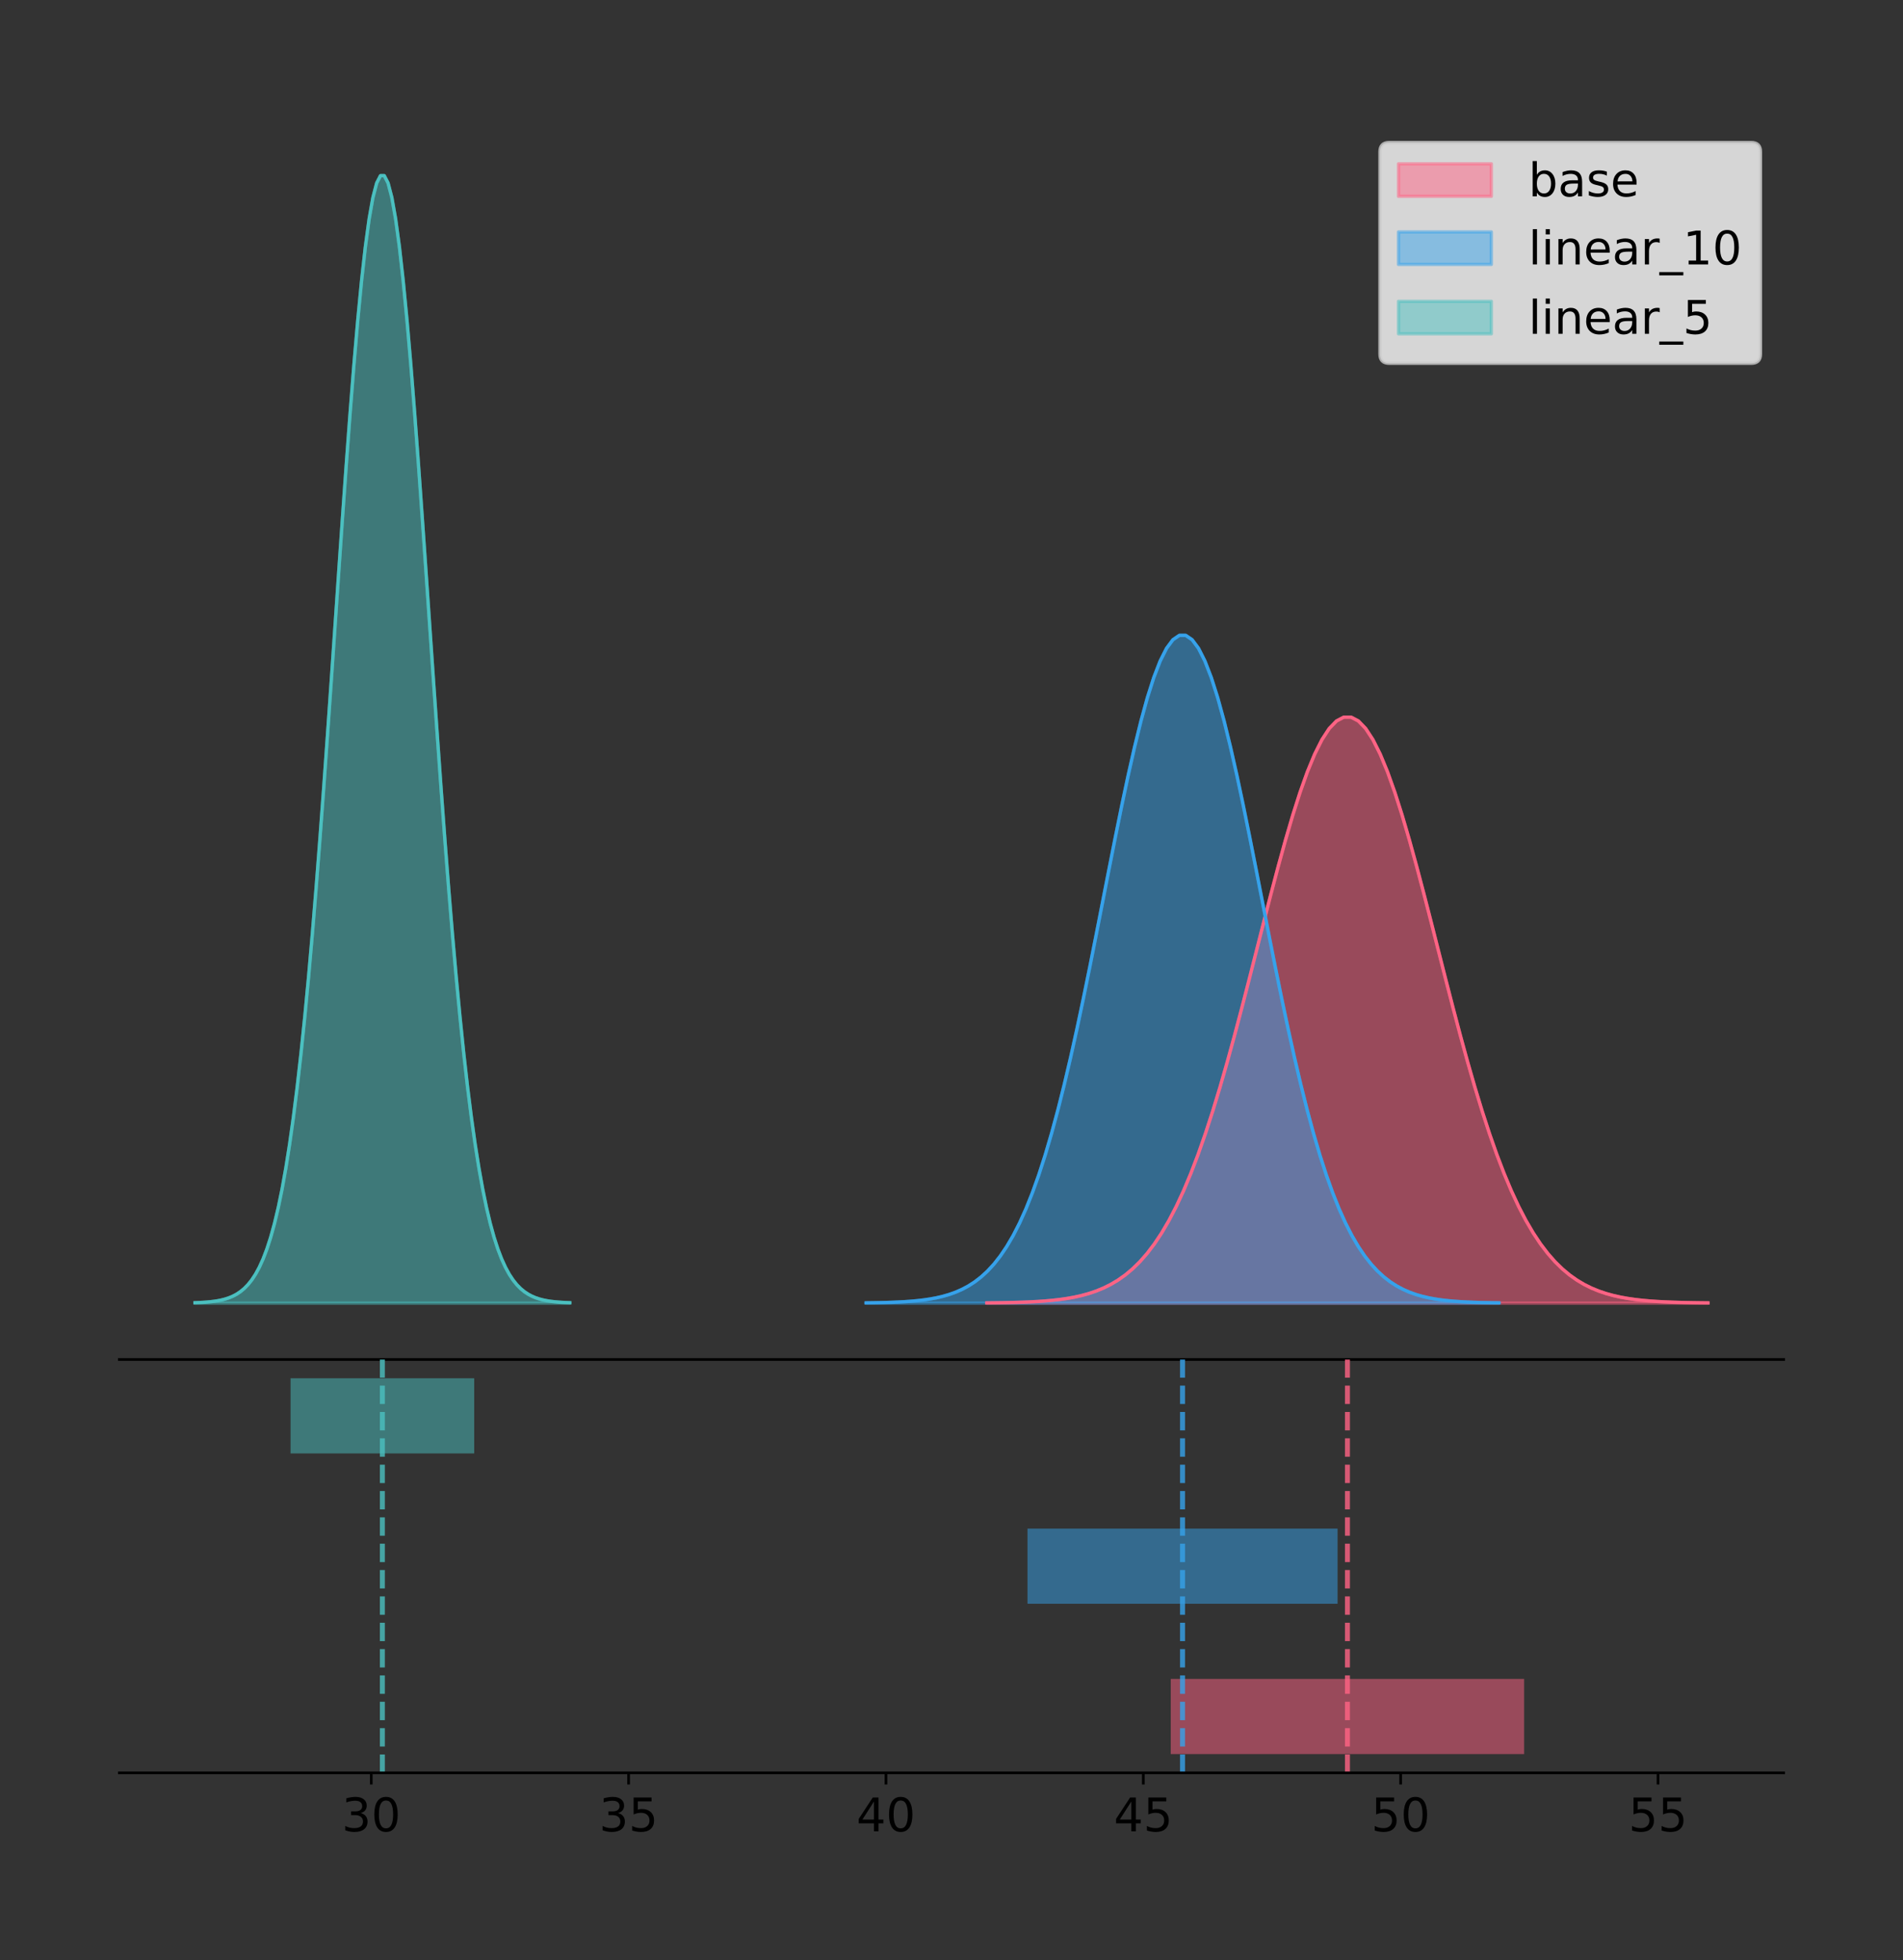 <?xml version="1.0" encoding="utf-8" standalone="no"?>
<!DOCTYPE svg PUBLIC "-//W3C//DTD SVG 1.1//EN"
  "http://www.w3.org/Graphics/SVG/1.1/DTD/svg11.dtd">
<!-- Created with matplotlib (https://matplotlib.org/) -->
<svg height="591.509pt" version="1.1" viewBox="0 0 574.2 591.509" width="574.2pt" xmlns="http://www.w3.org/2000/svg" xmlns:xlink="http://www.w3.org/1999/xlink">
 <rect x="0" y="0" width="574.2" height="591.509" fill="#333333" stroke="none"/>
 <defs>
  <style type="text/css">
*{stroke-linecap:butt;stroke-linejoin:round;}
  </style>
 </defs>
 <g id="figure_1">
  <g id="patch_1">
   <path d="M 0 591.509 
L 574.2 591.509 
L 574.2 0 
L 0 0 
z
" style="fill:none;"/>
  </g>
  <g id="axes_1">
   <g id="patch_2">
    <path d="M 36 410.22 
L 538.2 410.22 
L 538.2 36 
L 36 36 
z
" style="fill:none;"/>
   </g>
   <g id="PolyCollection_1">
    <defs>
     <path d="M 297.765 -198.299 
L 297.765 -198.359 
L 299.963 -198.381 
L 302.161 -198.411 
L 304.359 -198.451 
L 306.557 -198.505 
L 308.755 -198.575 
L 310.953 -198.666 
L 313.151 -198.785 
L 315.349 -198.939 
L 317.547 -199.135 
L 319.746 -199.385 
L 321.944 -199.699 
L 324.142 -200.094 
L 326.34 -200.584 
L 328.538 -201.189 
L 330.736 -201.931 
L 332.934 -202.834 
L 335.132 -203.925 
L 337.33 -205.232 
L 339.528 -206.787 
L 341.726 -208.624 
L 343.924 -210.777 
L 346.122 -213.28 
L 348.32 -216.168 
L 350.518 -219.475 
L 352.716 -223.23 
L 354.914 -227.46 
L 357.113 -232.185 
L 359.311 -237.42 
L 361.509 -243.17 
L 363.707 -249.43 
L 365.905 -256.184 
L 368.103 -263.404 
L 370.301 -271.048 
L 372.499 -279.06 
L 374.697 -287.37 
L 376.895 -295.897 
L 379.093 -304.544 
L 381.291 -313.204 
L 383.489 -321.761 
L 385.687 -330.092 
L 387.885 -338.069 
L 390.083 -345.565 
L 392.281 -352.453 
L 394.48 -358.612 
L 396.678 -363.933 
L 398.876 -368.316 
L 401.074 -371.68 
L 403.272 -373.959 
L 405.47 -375.11 
L 407.668 -375.11 
L 409.866 -373.959 
L 412.064 -371.68 
L 414.262 -368.316 
L 416.46 -363.933 
L 418.658 -358.612 
L 420.856 -352.453 
L 423.054 -345.565 
L 425.252 -338.069 
L 427.45 -330.092 
L 429.648 -321.761 
L 431.847 -313.204 
L 434.045 -304.544 
L 436.243 -295.897 
L 438.441 -287.37 
L 440.639 -279.06 
L 442.837 -271.048 
L 445.035 -263.404 
L 447.233 -256.184 
L 449.431 -249.43 
L 451.629 -243.17 
L 453.827 -237.42 
L 456.025 -232.185 
L 458.223 -227.46 
L 460.421 -223.23 
L 462.619 -219.475 
L 464.817 -216.168 
L 467.015 -213.28 
L 469.214 -210.777 
L 471.412 -208.624 
L 473.61 -206.787 
L 475.808 -205.232 
L 478.006 -203.925 
L 480.204 -202.834 
L 482.402 -201.931 
L 484.6 -201.189 
L 486.798 -200.584 
L 488.996 -200.094 
L 491.194 -199.699 
L 493.392 -199.385 
L 495.59 -199.135 
L 497.788 -198.939 
L 499.986 -198.785 
L 502.184 -198.666 
L 504.382 -198.575 
L 506.58 -198.505 
L 508.779 -198.451 
L 510.977 -198.411 
L 513.175 -198.381 
L 515.373 -198.359 
L 515.373 -198.299 
L 515.373 -198.299 
L 513.175 -198.299 
L 510.977 -198.299 
L 508.779 -198.299 
L 506.58 -198.299 
L 504.382 -198.299 
L 502.184 -198.299 
L 499.986 -198.299 
L 497.788 -198.299 
L 495.59 -198.299 
L 493.392 -198.299 
L 491.194 -198.299 
L 488.996 -198.299 
L 486.798 -198.299 
L 484.6 -198.299 
L 482.402 -198.299 
L 480.204 -198.299 
L 478.006 -198.299 
L 475.808 -198.299 
L 473.61 -198.299 
L 471.412 -198.299 
L 469.214 -198.299 
L 467.015 -198.299 
L 464.817 -198.299 
L 462.619 -198.299 
L 460.421 -198.299 
L 458.223 -198.299 
L 456.025 -198.299 
L 453.827 -198.299 
L 451.629 -198.299 
L 449.431 -198.299 
L 447.233 -198.299 
L 445.035 -198.299 
L 442.837 -198.299 
L 440.639 -198.299 
L 438.441 -198.299 
L 436.243 -198.299 
L 434.045 -198.299 
L 431.847 -198.299 
L 429.648 -198.299 
L 427.45 -198.299 
L 425.252 -198.299 
L 423.054 -198.299 
L 420.856 -198.299 
L 418.658 -198.299 
L 416.46 -198.299 
L 414.262 -198.299 
L 412.064 -198.299 
L 409.866 -198.299 
L 407.668 -198.299 
L 405.47 -198.299 
L 403.272 -198.299 
L 401.074 -198.299 
L 398.876 -198.299 
L 396.678 -198.299 
L 394.48 -198.299 
L 392.281 -198.299 
L 390.083 -198.299 
L 387.885 -198.299 
L 385.687 -198.299 
L 383.489 -198.299 
L 381.291 -198.299 
L 379.093 -198.299 
L 376.895 -198.299 
L 374.697 -198.299 
L 372.499 -198.299 
L 370.301 -198.299 
L 368.103 -198.299 
L 365.905 -198.299 
L 363.707 -198.299 
L 361.509 -198.299 
L 359.311 -198.299 
L 357.113 -198.299 
L 354.914 -198.299 
L 352.716 -198.299 
L 350.518 -198.299 
L 348.32 -198.299 
L 346.122 -198.299 
L 343.924 -198.299 
L 341.726 -198.299 
L 339.528 -198.299 
L 337.33 -198.299 
L 335.132 -198.299 
L 332.934 -198.299 
L 330.736 -198.299 
L 328.538 -198.299 
L 326.34 -198.299 
L 324.142 -198.299 
L 321.944 -198.299 
L 319.746 -198.299 
L 317.547 -198.299 
L 315.349 -198.299 
L 313.151 -198.299 
L 310.953 -198.299 
L 308.755 -198.299 
L 306.557 -198.299 
L 304.359 -198.299 
L 302.161 -198.299 
L 299.963 -198.299 
L 297.765 -198.299 
z
" id="m5eac38fb54" style="stroke:#ff6384;stroke-opacity:0.5;"/>
    </defs>
    <g clip-path="url(#p64b5efe95f)">
     <use style="fill:#ff6384;fill-opacity:0.5;stroke:#ff6384;stroke-opacity:0.5;" x="0" xlink:href="#m5eac38fb54" y="591.509"/>
    </g>
   </g>
   <g id="PolyCollection_2">
    <defs>
     <path d="M 261.331 -198.299 
L 261.331 -198.367 
L 263.26 -198.393 
L 265.189 -198.427 
L 267.118 -198.473 
L 269.047 -198.533 
L 270.975 -198.613 
L 272.904 -198.718 
L 274.833 -198.853 
L 276.762 -199.028 
L 278.691 -199.252 
L 280.62 -199.536 
L 282.548 -199.895 
L 284.477 -200.344 
L 286.406 -200.903 
L 288.335 -201.593 
L 290.264 -202.438 
L 292.193 -203.467 
L 294.122 -204.71 
L 296.05 -206.199 
L 297.979 -207.972 
L 299.908 -210.065 
L 301.837 -212.518 
L 303.766 -215.371 
L 305.695 -218.662 
L 307.624 -222.43 
L 309.552 -226.709 
L 311.481 -231.53 
L 313.41 -236.915 
L 315.339 -242.881 
L 317.268 -249.433 
L 319.197 -256.567 
L 321.125 -264.263 
L 323.054 -272.491 
L 324.983 -281.201 
L 326.912 -290.331 
L 328.841 -299.802 
L 330.77 -309.519 
L 332.699 -319.372 
L 334.627 -329.241 
L 336.556 -338.992 
L 338.485 -348.486 
L 340.414 -357.577 
L 342.343 -366.119 
L 344.272 -373.968 
L 346.2 -380.987 
L 348.129 -387.05 
L 350.058 -392.045 
L 351.987 -395.878 
L 353.916 -398.476 
L 355.845 -399.787 
L 357.774 -399.787 
L 359.702 -398.476 
L 361.631 -395.878 
L 363.56 -392.045 
L 365.489 -387.05 
L 367.418 -380.987 
L 369.347 -373.968 
L 371.276 -366.119 
L 373.204 -357.577 
L 375.133 -348.486 
L 377.062 -338.992 
L 378.991 -329.241 
L 380.92 -319.372 
L 382.849 -309.519 
L 384.777 -299.802 
L 386.706 -290.331 
L 388.635 -281.201 
L 390.564 -272.491 
L 392.493 -264.263 
L 394.422 -256.567 
L 396.351 -249.433 
L 398.279 -242.881 
L 400.208 -236.915 
L 402.137 -231.53 
L 404.066 -226.709 
L 405.995 -222.43 
L 407.924 -218.662 
L 409.852 -215.371 
L 411.781 -212.518 
L 413.71 -210.065 
L 415.639 -207.972 
L 417.568 -206.199 
L 419.497 -204.71 
L 421.426 -203.467 
L 423.354 -202.438 
L 425.283 -201.593 
L 427.212 -200.903 
L 429.141 -200.344 
L 431.07 -199.895 
L 432.999 -199.536 
L 434.928 -199.252 
L 436.856 -199.028 
L 438.785 -198.853 
L 440.714 -198.718 
L 442.643 -198.613 
L 444.572 -198.533 
L 446.501 -198.473 
L 448.429 -198.427 
L 450.358 -198.393 
L 452.287 -198.367 
L 452.287 -198.299 
L 452.287 -198.299 
L 450.358 -198.299 
L 448.429 -198.299 
L 446.501 -198.299 
L 444.572 -198.299 
L 442.643 -198.299 
L 440.714 -198.299 
L 438.785 -198.299 
L 436.856 -198.299 
L 434.928 -198.299 
L 432.999 -198.299 
L 431.07 -198.299 
L 429.141 -198.299 
L 427.212 -198.299 
L 425.283 -198.299 
L 423.354 -198.299 
L 421.426 -198.299 
L 419.497 -198.299 
L 417.568 -198.299 
L 415.639 -198.299 
L 413.71 -198.299 
L 411.781 -198.299 
L 409.852 -198.299 
L 407.924 -198.299 
L 405.995 -198.299 
L 404.066 -198.299 
L 402.137 -198.299 
L 400.208 -198.299 
L 398.279 -198.299 
L 396.351 -198.299 
L 394.422 -198.299 
L 392.493 -198.299 
L 390.564 -198.299 
L 388.635 -198.299 
L 386.706 -198.299 
L 384.777 -198.299 
L 382.849 -198.299 
L 380.92 -198.299 
L 378.991 -198.299 
L 377.062 -198.299 
L 375.133 -198.299 
L 373.204 -198.299 
L 371.276 -198.299 
L 369.347 -198.299 
L 367.418 -198.299 
L 365.489 -198.299 
L 363.56 -198.299 
L 361.631 -198.299 
L 359.702 -198.299 
L 357.774 -198.299 
L 355.845 -198.299 
L 353.916 -198.299 
L 351.987 -198.299 
L 350.058 -198.299 
L 348.129 -198.299 
L 346.2 -198.299 
L 344.272 -198.299 
L 342.343 -198.299 
L 340.414 -198.299 
L 338.485 -198.299 
L 336.556 -198.299 
L 334.627 -198.299 
L 332.699 -198.299 
L 330.77 -198.299 
L 328.841 -198.299 
L 326.912 -198.299 
L 324.983 -198.299 
L 323.054 -198.299 
L 321.125 -198.299 
L 319.197 -198.299 
L 317.268 -198.299 
L 315.339 -198.299 
L 313.41 -198.299 
L 311.481 -198.299 
L 309.552 -198.299 
L 307.624 -198.299 
L 305.695 -198.299 
L 303.766 -198.299 
L 301.837 -198.299 
L 299.908 -198.299 
L 297.979 -198.299 
L 296.05 -198.299 
L 294.122 -198.299 
L 292.193 -198.299 
L 290.264 -198.299 
L 288.335 -198.299 
L 286.406 -198.299 
L 284.477 -198.299 
L 282.548 -198.299 
L 280.62 -198.299 
L 278.691 -198.299 
L 276.762 -198.299 
L 274.833 -198.299 
L 272.904 -198.299 
L 270.975 -198.299 
L 269.047 -198.299 
L 267.118 -198.299 
L 265.189 -198.299 
L 263.26 -198.299 
L 261.331 -198.299 
z
" id="m8bd5eb1202" style="stroke:#36a2eb;stroke-opacity:0.5;"/>
    </defs>
    <g clip-path="url(#p64b5efe95f)">
     <use style="fill:#36a2eb;fill-opacity:0.5;stroke:#36a2eb;stroke-opacity:0.5;" x="0" xlink:href="#m8bd5eb1202" y="591.509"/>
    </g>
   </g>
   <g id="PolyCollection_3">
    <defs>
     <path d="M 58.827 -198.299 
L 58.827 -198.414 
L 59.97 -198.457 
L 61.112 -198.515 
L 62.254 -198.592 
L 63.397 -198.694 
L 64.539 -198.829 
L 65.682 -199.006 
L 66.824 -199.235 
L 67.966 -199.53 
L 69.109 -199.907 
L 70.251 -200.387 
L 71.394 -200.993 
L 72.536 -201.751 
L 73.678 -202.695 
L 74.821 -203.86 
L 75.963 -205.288 
L 77.105 -207.025 
L 78.248 -209.123 
L 79.39 -211.638 
L 80.533 -214.631 
L 81.675 -218.165 
L 82.817 -222.307 
L 83.96 -227.124 
L 85.102 -232.681 
L 86.245 -239.043 
L 87.387 -246.268 
L 88.529 -254.407 
L 89.672 -263.499 
L 90.814 -273.572 
L 91.956 -284.635 
L 93.099 -296.68 
L 94.241 -309.675 
L 95.384 -323.567 
L 96.526 -338.274 
L 97.668 -353.69 
L 98.811 -369.68 
L 99.953 -386.086 
L 101.096 -402.724 
L 102.238 -419.387 
L 103.38 -435.851 
L 104.523 -451.881 
L 105.665 -467.231 
L 106.807 -481.653 
L 107.95 -494.905 
L 109.092 -506.757 
L 110.235 -516.994 
L 111.377 -525.428 
L 112.519 -531.9 
L 113.662 -536.285 
L 114.804 -538.499 
L 115.947 -538.499 
L 117.089 -536.285 
L 118.231 -531.9 
L 119.374 -525.428 
L 120.516 -516.994 
L 121.658 -506.757 
L 122.801 -494.905 
L 123.943 -481.653 
L 125.086 -467.231 
L 126.228 -451.881 
L 127.37 -435.851 
L 128.513 -419.387 
L 129.655 -402.724 
L 130.798 -386.086 
L 131.94 -369.68 
L 133.082 -353.69 
L 134.225 -338.274 
L 135.367 -323.567 
L 136.509 -309.675 
L 137.652 -296.68 
L 138.794 -284.635 
L 139.937 -273.572 
L 141.079 -263.499 
L 142.221 -254.407 
L 143.364 -246.268 
L 144.506 -239.043 
L 145.649 -232.681 
L 146.791 -227.124 
L 147.933 -222.307 
L 149.076 -218.165 
L 150.218 -214.631 
L 151.36 -211.638 
L 152.503 -209.123 
L 153.645 -207.025 
L 154.788 -205.288 
L 155.93 -203.86 
L 157.072 -202.695 
L 158.215 -201.751 
L 159.357 -200.993 
L 160.5 -200.387 
L 161.642 -199.907 
L 162.784 -199.53 
L 163.927 -199.235 
L 165.069 -199.006 
L 166.211 -198.829 
L 167.354 -198.694 
L 168.496 -198.592 
L 169.639 -198.515 
L 170.781 -198.457 
L 171.923 -198.414 
L 171.923 -198.299 
L 171.923 -198.299 
L 170.781 -198.299 
L 169.639 -198.299 
L 168.496 -198.299 
L 167.354 -198.299 
L 166.211 -198.299 
L 165.069 -198.299 
L 163.927 -198.299 
L 162.784 -198.299 
L 161.642 -198.299 
L 160.5 -198.299 
L 159.357 -198.299 
L 158.215 -198.299 
L 157.072 -198.299 
L 155.93 -198.299 
L 154.788 -198.299 
L 153.645 -198.299 
L 152.503 -198.299 
L 151.36 -198.299 
L 150.218 -198.299 
L 149.076 -198.299 
L 147.933 -198.299 
L 146.791 -198.299 
L 145.649 -198.299 
L 144.506 -198.299 
L 143.364 -198.299 
L 142.221 -198.299 
L 141.079 -198.299 
L 139.937 -198.299 
L 138.794 -198.299 
L 137.652 -198.299 
L 136.509 -198.299 
L 135.367 -198.299 
L 134.225 -198.299 
L 133.082 -198.299 
L 131.94 -198.299 
L 130.798 -198.299 
L 129.655 -198.299 
L 128.513 -198.299 
L 127.37 -198.299 
L 126.228 -198.299 
L 125.086 -198.299 
L 123.943 -198.299 
L 122.801 -198.299 
L 121.658 -198.299 
L 120.516 -198.299 
L 119.374 -198.299 
L 118.231 -198.299 
L 117.089 -198.299 
L 115.947 -198.299 
L 114.804 -198.299 
L 113.662 -198.299 
L 112.519 -198.299 
L 111.377 -198.299 
L 110.235 -198.299 
L 109.092 -198.299 
L 107.95 -198.299 
L 106.807 -198.299 
L 105.665 -198.299 
L 104.523 -198.299 
L 103.38 -198.299 
L 102.238 -198.299 
L 101.096 -198.299 
L 99.953 -198.299 
L 98.811 -198.299 
L 97.668 -198.299 
L 96.526 -198.299 
L 95.384 -198.299 
L 94.241 -198.299 
L 93.099 -198.299 
L 91.956 -198.299 
L 90.814 -198.299 
L 89.672 -198.299 
L 88.529 -198.299 
L 87.387 -198.299 
L 86.245 -198.299 
L 85.102 -198.299 
L 83.96 -198.299 
L 82.817 -198.299 
L 81.675 -198.299 
L 80.533 -198.299 
L 79.39 -198.299 
L 78.248 -198.299 
L 77.105 -198.299 
L 75.963 -198.299 
L 74.821 -198.299 
L 73.678 -198.299 
L 72.536 -198.299 
L 71.394 -198.299 
L 70.251 -198.299 
L 69.109 -198.299 
L 67.966 -198.299 
L 66.824 -198.299 
L 65.682 -198.299 
L 64.539 -198.299 
L 63.397 -198.299 
L 62.254 -198.299 
L 61.112 -198.299 
L 59.97 -198.299 
L 58.827 -198.299 
z
" id="m7c36234fec" style="stroke:#4bc0c0;stroke-opacity:0.5;"/>
    </defs>
    <g clip-path="url(#p64b5efe95f)">
     <use style="fill:#4bc0c0;fill-opacity:0.5;stroke:#4bc0c0;stroke-opacity:0.5;" x="0" xlink:href="#m7c36234fec" y="591.509"/>
    </g>
   </g>
   <g id="line2d_1">
    <path clip-path="url(#p64b5efe95f)" d="M 297.765 393.151 
L 299.963 393.128 
L 302.161 393.098 
L 304.359 393.058 
L 306.557 393.005 
L 308.755 392.935 
L 310.953 392.843 
L 313.151 392.724 
L 315.349 392.571 
L 317.547 392.374 
L 319.746 392.125 
L 321.944 391.81 
L 324.142 391.416 
L 326.34 390.926 
L 328.538 390.32 
L 330.736 389.578 
L 332.934 388.675 
L 335.132 387.585 
L 337.33 386.277 
L 339.528 384.722 
L 341.726 382.885 
L 343.924 380.733 
L 346.122 378.229 
L 348.32 375.341 
L 350.518 372.035 
L 352.716 368.279 
L 354.914 364.05 
L 357.113 359.324 
L 359.311 354.089 
L 361.509 348.339 
L 363.707 342.079 
L 365.905 335.325 
L 368.103 328.105 
L 370.301 320.462 
L 372.499 312.45 
L 374.697 304.139 
L 376.895 295.612 
L 379.093 286.966 
L 381.291 278.306 
L 383.489 269.748 
L 385.687 261.417 
L 387.885 253.44 
L 390.083 245.944 
L 392.281 239.057 
L 394.48 232.897 
L 396.678 227.576 
L 398.876 223.193 
L 401.074 219.83 
L 403.272 217.551 
L 405.47 216.4 
L 407.668 216.4 
L 409.866 217.551 
L 412.064 219.83 
L 414.262 223.193 
L 416.46 227.576 
L 418.658 232.897 
L 420.856 239.057 
L 423.054 245.944 
L 425.252 253.44 
L 427.45 261.417 
L 429.648 269.748 
L 431.847 278.306 
L 434.045 286.966 
L 436.243 295.612 
L 438.441 304.139 
L 440.639 312.45 
L 442.837 320.462 
L 445.035 328.105 
L 447.233 335.325 
L 449.431 342.079 
L 451.629 348.339 
L 453.827 354.089 
L 456.025 359.324 
L 458.223 364.05 
L 460.421 368.279 
L 462.619 372.035 
L 464.817 375.341 
L 467.015 378.229 
L 469.214 380.733 
L 471.412 382.885 
L 473.61 384.722 
L 475.808 386.277 
L 478.006 387.585 
L 480.204 388.675 
L 482.402 389.578 
L 484.6 390.32 
L 486.798 390.926 
L 488.996 391.416 
L 491.194 391.81 
L 493.392 392.125 
L 495.59 392.374 
L 497.788 392.571 
L 499.986 392.724 
L 502.184 392.843 
L 504.382 392.935 
L 506.58 393.005 
L 508.779 393.058 
L 510.977 393.098 
L 513.175 393.128 
L 515.373 393.151 
" style="fill:none;stroke:#ff6384;stroke-linecap:square;"/>
   </g>
   <g id="line2d_2">
    <path clip-path="url(#p64b5efe95f)" d="M 261.331 393.142 
L 263.26 393.117 
L 265.189 393.083 
L 267.118 393.037 
L 269.047 392.976 
L 270.975 392.896 
L 272.904 392.792 
L 274.833 392.656 
L 276.762 392.481 
L 278.691 392.258 
L 280.62 391.973 
L 282.548 391.615 
L 284.477 391.165 
L 286.406 390.607 
L 288.335 389.917 
L 290.264 389.071 
L 292.193 388.042 
L 294.122 386.8 
L 296.05 385.31 
L 297.979 383.537 
L 299.908 381.444 
L 301.837 378.991 
L 303.766 376.139 
L 305.695 372.847 
L 307.624 369.079 
L 309.552 364.8 
L 311.481 359.98 
L 313.41 354.595 
L 315.339 348.629 
L 317.268 342.077 
L 319.197 334.943 
L 321.125 327.246 
L 323.054 319.019 
L 324.983 310.308 
L 326.912 301.178 
L 328.841 291.707 
L 330.77 281.991 
L 332.699 272.137 
L 334.627 262.268 
L 336.556 252.517 
L 338.485 243.023 
L 340.414 233.932 
L 342.343 225.39 
L 344.272 217.541 
L 346.2 210.522 
L 348.129 204.459 
L 350.058 199.464 
L 351.987 195.631 
L 353.916 193.034 
L 355.845 191.722 
L 357.774 191.722 
L 359.702 193.034 
L 361.631 195.631 
L 363.56 199.464 
L 365.489 204.459 
L 367.418 210.522 
L 369.347 217.541 
L 371.276 225.39 
L 373.204 233.932 
L 375.133 243.023 
L 377.062 252.517 
L 378.991 262.268 
L 380.92 272.137 
L 382.849 281.991 
L 384.777 291.707 
L 386.706 301.178 
L 388.635 310.308 
L 390.564 319.019 
L 392.493 327.246 
L 394.422 334.943 
L 396.351 342.077 
L 398.279 348.629 
L 400.208 354.595 
L 402.137 359.98 
L 404.066 364.8 
L 405.995 369.079 
L 407.924 372.847 
L 409.852 376.139 
L 411.781 378.991 
L 413.71 381.444 
L 415.639 383.537 
L 417.568 385.31 
L 419.497 386.8 
L 421.426 388.042 
L 423.354 389.071 
L 425.283 389.917 
L 427.212 390.607 
L 429.141 391.165 
L 431.07 391.615 
L 432.999 391.973 
L 434.928 392.258 
L 436.856 392.481 
L 438.785 392.656 
L 440.714 392.792 
L 442.643 392.896 
L 444.572 392.976 
L 446.501 393.037 
L 448.429 393.083 
L 450.358 393.117 
L 452.287 393.142 
" style="fill:none;stroke:#36a2eb;stroke-linecap:square;"/>
   </g>
   <g id="line2d_3">
    <path clip-path="url(#p64b5efe95f)" d="M 58.827 393.096 
L 59.97 393.053 
L 61.112 392.995 
L 62.254 392.918 
L 63.397 392.815 
L 64.539 392.68 
L 65.682 392.504 
L 66.824 392.275 
L 67.966 391.98 
L 69.109 391.602 
L 70.251 391.122 
L 71.394 390.516 
L 72.536 389.758 
L 73.678 388.814 
L 74.821 387.65 
L 75.963 386.222 
L 77.105 384.485 
L 78.248 382.386 
L 79.39 379.871 
L 80.533 376.878 
L 81.675 373.344 
L 82.817 369.202 
L 83.96 364.386 
L 85.102 358.828 
L 86.245 352.466 
L 87.387 345.241 
L 88.529 337.103 
L 89.672 328.01 
L 90.814 317.937 
L 91.956 306.874 
L 93.099 294.829 
L 94.241 281.834 
L 95.384 267.942 
L 96.526 253.235 
L 97.668 237.82 
L 98.811 221.829 
L 99.953 205.423 
L 101.096 188.786 
L 102.238 172.123 
L 103.38 155.658 
L 104.523 139.628 
L 105.665 124.279 
L 106.807 109.857 
L 107.95 96.604 
L 109.092 84.752 
L 110.235 74.515 
L 111.377 66.081 
L 112.519 59.61 
L 113.662 55.224 
L 114.804 53.01 
L 115.947 53.01 
L 117.089 55.224 
L 118.231 59.61 
L 119.374 66.081 
L 120.516 74.515 
L 121.658 84.752 
L 122.801 96.604 
L 123.943 109.857 
L 125.086 124.279 
L 126.228 139.628 
L 127.37 155.658 
L 128.513 172.123 
L 129.655 188.786 
L 130.798 205.423 
L 131.94 221.829 
L 133.082 237.82 
L 134.225 253.235 
L 135.367 267.942 
L 136.509 281.834 
L 137.652 294.829 
L 138.794 306.874 
L 139.937 317.937 
L 141.079 328.01 
L 142.221 337.103 
L 143.364 345.241 
L 144.506 352.466 
L 145.649 358.828 
L 146.791 364.386 
L 147.933 369.202 
L 149.076 373.344 
L 150.218 376.878 
L 151.36 379.871 
L 152.503 382.386 
L 153.645 384.485 
L 154.788 386.222 
L 155.93 387.65 
L 157.072 388.814 
L 158.215 389.758 
L 159.357 390.516 
L 160.5 391.122 
L 161.642 391.602 
L 162.784 391.98 
L 163.927 392.275 
L 165.069 392.504 
L 166.211 392.68 
L 167.354 392.815 
L 168.496 392.918 
L 169.639 392.995 
L 170.781 393.053 
L 171.923 393.096 
" style="fill:none;stroke:#4bc0c0;stroke-linecap:square;"/>
   </g>
   <g id="patch_3">
    <path d="M 36 410.22 
L 538.2 410.22 
" style="fill:none;stroke:#000000;stroke-linecap:square;stroke-linejoin:miter;stroke-width:0.8;"/>
   </g>
   <g id="legend_1">
    <g id="patch_4">
     <path d="M 419.185 109.627 
L 528.4 109.627 
Q 531.2 109.627 531.2 106.827 
L 531.2 45.8 
Q 531.2 43 528.4 43 
L 419.185 43 
Q 416.385 43 416.385 45.8 
L 416.385 106.827 
Q 416.385 109.627 419.185 109.627 
z
" style="fill:#ffffff;opacity:0.8;stroke:#cccccc;stroke-linejoin:miter;"/>
    </g>
    <g id="patch_5">
     <path d="M 421.985 59.238 
L 449.985 59.238 
L 449.985 49.438 
L 421.985 49.438 
z
" style="fill:#ff6384;opacity:0.5;stroke:#ff6384;stroke-linejoin:miter;"/>
    </g>
    <g id="text_1">
     <!-- base -->
     <defs>
      <path d="M 48.688 27.297 
Q 48.688 37.203 44.609 42.844 
Q 40.531 48.484 33.406 48.484 
Q 26.266 48.484 22.188 42.844 
Q 18.109 37.203 18.109 27.297 
Q 18.109 17.391 22.188 11.75 
Q 26.266 6.109 33.406 6.109 
Q 40.531 6.109 44.609 11.75 
Q 48.688 17.391 48.688 27.297 
z
M 18.109 46.391 
Q 20.953 51.266 25.266 53.625 
Q 29.594 56 35.594 56 
Q 45.562 56 51.781 48.094 
Q 58.016 40.188 58.016 27.297 
Q 58.016 14.406 51.781 6.484 
Q 45.562 -1.422 35.594 -1.422 
Q 29.594 -1.422 25.266 0.953 
Q 20.953 3.328 18.109 8.203 
L 18.109 0 
L 9.078 0 
L 9.078 75.984 
L 18.109 75.984 
z
" id="DejaVuSans-98"/>
      <path d="M 34.281 27.484 
Q 23.391 27.484 19.188 25 
Q 14.984 22.516 14.984 16.5 
Q 14.984 11.719 18.141 8.906 
Q 21.297 6.109 26.703 6.109 
Q 34.188 6.109 38.703 11.406 
Q 43.219 16.703 43.219 25.484 
L 43.219 27.484 
z
M 52.203 31.203 
L 52.203 0 
L 43.219 0 
L 43.219 8.297 
Q 40.141 3.328 35.547 0.953 
Q 30.953 -1.422 24.312 -1.422 
Q 15.922 -1.422 10.953 3.297 
Q 6 8.016 6 15.922 
Q 6 25.141 12.172 29.828 
Q 18.359 34.516 30.609 34.516 
L 43.219 34.516 
L 43.219 35.406 
Q 43.219 41.609 39.141 45 
Q 35.062 48.391 27.688 48.391 
Q 23 48.391 18.547 47.266 
Q 14.109 46.141 10.016 43.891 
L 10.016 52.203 
Q 14.938 54.109 19.578 55.047 
Q 24.219 56 28.609 56 
Q 40.484 56 46.344 49.844 
Q 52.203 43.703 52.203 31.203 
z
" id="DejaVuSans-97"/>
      <path d="M 44.281 53.078 
L 44.281 44.578 
Q 40.484 46.531 36.375 47.5 
Q 32.281 48.484 27.875 48.484 
Q 21.188 48.484 17.844 46.438 
Q 14.5 44.391 14.5 40.281 
Q 14.5 37.156 16.891 35.375 
Q 19.281 33.594 26.516 31.984 
L 29.594 31.297 
Q 39.156 29.25 43.188 25.516 
Q 47.219 21.781 47.219 15.094 
Q 47.219 7.469 41.188 3.016 
Q 35.156 -1.422 24.609 -1.422 
Q 20.219 -1.422 15.453 -0.562 
Q 10.688 0.297 5.422 2 
L 5.422 11.281 
Q 10.406 8.688 15.234 7.391 
Q 20.062 6.109 24.812 6.109 
Q 31.156 6.109 34.562 8.281 
Q 37.984 10.453 37.984 14.406 
Q 37.984 18.062 35.516 20.016 
Q 33.062 21.969 24.703 23.781 
L 21.578 24.516 
Q 13.234 26.266 9.516 29.906 
Q 5.812 33.547 5.812 39.891 
Q 5.812 47.609 11.281 51.797 
Q 16.75 56 26.812 56 
Q 31.781 56 36.172 55.266 
Q 40.578 54.547 44.281 53.078 
z
" id="DejaVuSans-115"/>
      <path d="M 56.203 29.594 
L 56.203 25.203 
L 14.891 25.203 
Q 15.484 15.922 20.484 11.062 
Q 25.484 6.203 34.422 6.203 
Q 39.594 6.203 44.453 7.469 
Q 49.312 8.734 54.109 11.281 
L 54.109 2.781 
Q 49.266 0.734 44.188 -0.344 
Q 39.109 -1.422 33.891 -1.422 
Q 20.797 -1.422 13.156 6.188 
Q 5.516 13.812 5.516 26.812 
Q 5.516 40.234 12.766 48.109 
Q 20.016 56 32.328 56 
Q 43.359 56 49.781 48.891 
Q 56.203 41.797 56.203 29.594 
z
M 47.219 32.234 
Q 47.125 39.594 43.094 43.984 
Q 39.062 48.391 32.422 48.391 
Q 24.906 48.391 20.391 44.141 
Q 15.875 39.891 15.188 32.172 
z
" id="DejaVuSans-101"/>
     </defs>
     <g transform="translate(461.185 59.238)scale(0.14 -0.14)">
      <use xlink:href="#DejaVuSans-98"/>
      <use x="63.477" xlink:href="#DejaVuSans-97"/>
      <use x="124.756" xlink:href="#DejaVuSans-115"/>
      <use x="176.855" xlink:href="#DejaVuSans-101"/>
     </g>
    </g>
    <g id="patch_6">
     <path d="M 421.985 79.787 
L 449.985 79.787 
L 449.985 69.987 
L 421.985 69.987 
z
" style="fill:#36a2eb;opacity:0.5;stroke:#36a2eb;stroke-linejoin:miter;"/>
    </g>
    <g id="text_2">
     <!-- linear_10 -->
     <defs>
      <path d="M 9.422 75.984 
L 18.406 75.984 
L 18.406 0 
L 9.422 0 
z
" id="DejaVuSans-108"/>
      <path d="M 9.422 54.688 
L 18.406 54.688 
L 18.406 0 
L 9.422 0 
z
M 9.422 75.984 
L 18.406 75.984 
L 18.406 64.594 
L 9.422 64.594 
z
" id="DejaVuSans-105"/>
      <path d="M 54.891 33.016 
L 54.891 0 
L 45.906 0 
L 45.906 32.719 
Q 45.906 40.484 42.875 44.328 
Q 39.844 48.188 33.797 48.188 
Q 26.516 48.188 22.312 43.547 
Q 18.109 38.922 18.109 30.906 
L 18.109 0 
L 9.078 0 
L 9.078 54.688 
L 18.109 54.688 
L 18.109 46.188 
Q 21.344 51.125 25.703 53.562 
Q 30.078 56 35.797 56 
Q 45.219 56 50.047 50.172 
Q 54.891 44.344 54.891 33.016 
z
" id="DejaVuSans-110"/>
      <path d="M 41.109 46.297 
Q 39.594 47.172 37.812 47.578 
Q 36.031 48 33.891 48 
Q 26.266 48 22.188 43.047 
Q 18.109 38.094 18.109 28.812 
L 18.109 0 
L 9.078 0 
L 9.078 54.688 
L 18.109 54.688 
L 18.109 46.188 
Q 20.953 51.172 25.484 53.578 
Q 30.031 56 36.531 56 
Q 37.453 56 38.578 55.875 
Q 39.703 55.766 41.062 55.516 
z
" id="DejaVuSans-114"/>
      <path d="M 50.984 -16.609 
L 50.984 -23.578 
L -0.984 -23.578 
L -0.984 -16.609 
z
" id="DejaVuSans-95"/>
      <path d="M 12.406 8.297 
L 28.516 8.297 
L 28.516 63.922 
L 10.984 60.406 
L 10.984 69.391 
L 28.422 72.906 
L 38.281 72.906 
L 38.281 8.297 
L 54.391 8.297 
L 54.391 0 
L 12.406 0 
z
" id="DejaVuSans-49"/>
      <path d="M 31.781 66.406 
Q 24.172 66.406 20.328 58.906 
Q 16.5 51.422 16.5 36.375 
Q 16.5 21.391 20.328 13.891 
Q 24.172 6.391 31.781 6.391 
Q 39.453 6.391 43.281 13.891 
Q 47.125 21.391 47.125 36.375 
Q 47.125 51.422 43.281 58.906 
Q 39.453 66.406 31.781 66.406 
z
M 31.781 74.219 
Q 44.047 74.219 50.516 64.516 
Q 56.984 54.828 56.984 36.375 
Q 56.984 17.969 50.516 8.266 
Q 44.047 -1.422 31.781 -1.422 
Q 19.531 -1.422 13.062 8.266 
Q 6.594 17.969 6.594 36.375 
Q 6.594 54.828 13.062 64.516 
Q 19.531 74.219 31.781 74.219 
z
" id="DejaVuSans-48"/>
     </defs>
     <g transform="translate(461.185 79.787)scale(0.14 -0.14)">
      <use xlink:href="#DejaVuSans-108"/>
      <use x="27.783" xlink:href="#DejaVuSans-105"/>
      <use x="55.566" xlink:href="#DejaVuSans-110"/>
      <use x="118.945" xlink:href="#DejaVuSans-101"/>
      <use x="180.469" xlink:href="#DejaVuSans-97"/>
      <use x="241.748" xlink:href="#DejaVuSans-114"/>
      <use x="282.861" xlink:href="#DejaVuSans-95"/>
      <use x="332.861" xlink:href="#DejaVuSans-49"/>
      <use x="396.484" xlink:href="#DejaVuSans-48"/>
     </g>
    </g>
    <g id="patch_7">
     <path d="M 421.985 100.726 
L 449.985 100.726 
L 449.985 90.926 
L 421.985 90.926 
z
" style="fill:#4bc0c0;opacity:0.5;stroke:#4bc0c0;stroke-linejoin:miter;"/>
    </g>
    <g id="text_3">
     <!-- linear_5 -->
     <defs>
      <path d="M 10.797 72.906 
L 49.516 72.906 
L 49.516 64.594 
L 19.828 64.594 
L 19.828 46.734 
Q 21.969 47.469 24.109 47.828 
Q 26.266 48.188 28.422 48.188 
Q 40.625 48.188 47.75 41.5 
Q 54.891 34.812 54.891 23.391 
Q 54.891 11.625 47.562 5.094 
Q 40.234 -1.422 26.906 -1.422 
Q 22.312 -1.422 17.547 -0.641 
Q 12.797 0.141 7.719 1.703 
L 7.719 11.625 
Q 12.109 9.234 16.797 8.062 
Q 21.484 6.891 26.703 6.891 
Q 35.156 6.891 40.078 11.328 
Q 45.016 15.766 45.016 23.391 
Q 45.016 31 40.078 35.438 
Q 35.156 39.891 26.703 39.891 
Q 22.75 39.891 18.812 39.016 
Q 14.891 38.141 10.797 36.281 
z
" id="DejaVuSans-53"/>
     </defs>
     <g transform="translate(461.185 100.726)scale(0.14 -0.14)">
      <use xlink:href="#DejaVuSans-108"/>
      <use x="27.783" xlink:href="#DejaVuSans-105"/>
      <use x="55.566" xlink:href="#DejaVuSans-110"/>
      <use x="118.945" xlink:href="#DejaVuSans-101"/>
      <use x="180.469" xlink:href="#DejaVuSans-97"/>
      <use x="241.748" xlink:href="#DejaVuSans-114"/>
      <use x="282.861" xlink:href="#DejaVuSans-95"/>
      <use x="332.861" xlink:href="#DejaVuSans-53"/>
     </g>
    </g>
   </g>
  </g>
  <g id="axes_2">
   <g id="patch_8">
    <path d="M 36 534.96 
L 538.2 534.96 
L 538.2 410.22 
L 36 410.22 
z
" style="fill:none;"/>
   </g>
   <g id="patch_9">
    <path clip-path="url(#pa0a11076ae)" d="M 353.255 529.29 
L 459.883 529.29 
L 459.883 506.61 
L 353.255 506.61 
z
" style="fill:#ff6384;opacity:0.5;"/>
   </g>
   <g id="patch_10">
    <path clip-path="url(#pa0a11076ae)" d="M 310.025 483.93 
L 403.593 483.93 
L 403.593 461.25 
L 310.025 461.25 
z
" style="fill:#36a2eb;opacity:0.5;"/>
   </g>
   <g id="patch_11">
    <path clip-path="url(#pa0a11076ae)" d="M 87.667 438.57 
L 143.084 438.57 
L 143.084 415.89 
L 87.667 415.89 
z
" style="fill:#4bc0c0;opacity:0.5;"/>
   </g>
   <g id="matplotlib.axis_1">
    <g id="xtick_1">
     <g id="line2d_4">
      <defs>
       <path d="M 0 0 
L 0 3.5 
" id="me1ff7e2b0a" style="stroke:#000000;stroke-width:0.8;"/>
      </defs>
      <g>
       <use style="stroke:#000000;stroke-width:0.8;" x="112.019" xlink:href="#me1ff7e2b0a" y="534.96"/>
      </g>
     </g>
     <g id="text_4">
      <!-- 30 -->
      <defs>
       <path d="M 40.578 39.312 
Q 47.656 37.797 51.625 33 
Q 55.609 28.219 55.609 21.188 
Q 55.609 10.406 48.188 4.484 
Q 40.766 -1.422 27.094 -1.422 
Q 22.516 -1.422 17.656 -0.516 
Q 12.797 0.391 7.625 2.203 
L 7.625 11.719 
Q 11.719 9.328 16.594 8.109 
Q 21.484 6.891 26.812 6.891 
Q 36.078 6.891 40.938 10.547 
Q 45.797 14.203 45.797 21.188 
Q 45.797 27.641 41.281 31.266 
Q 36.766 34.906 28.719 34.906 
L 20.219 34.906 
L 20.219 43.016 
L 29.109 43.016 
Q 36.375 43.016 40.234 45.922 
Q 44.094 48.828 44.094 54.297 
Q 44.094 59.906 40.109 62.906 
Q 36.141 65.922 28.719 65.922 
Q 24.656 65.922 20.016 65.031 
Q 15.375 64.156 9.812 62.312 
L 9.812 71.094 
Q 15.438 72.656 20.344 73.438 
Q 25.25 74.219 29.594 74.219 
Q 40.828 74.219 47.359 69.109 
Q 53.906 64.016 53.906 55.328 
Q 53.906 49.266 50.438 45.094 
Q 46.969 40.922 40.578 39.312 
z
" id="DejaVuSans-51"/>
      </defs>
      <g transform="translate(103.112 552.598)scale(0.14 -0.14)">
       <use xlink:href="#DejaVuSans-51"/>
       <use x="63.623" xlink:href="#DejaVuSans-48"/>
      </g>
     </g>
    </g>
    <g id="xtick_2">
     <g id="line2d_5">
      <g>
       <use style="stroke:#000000;stroke-width:0.8;" x="189.672" xlink:href="#me1ff7e2b0a" y="534.96"/>
      </g>
     </g>
     <g id="text_5">
      <!-- 35 -->
      <g transform="translate(180.764 552.598)scale(0.14 -0.14)">
       <use xlink:href="#DejaVuSans-51"/>
       <use x="63.623" xlink:href="#DejaVuSans-53"/>
      </g>
     </g>
    </g>
    <g id="xtick_3">
     <g id="line2d_6">
      <g>
       <use style="stroke:#000000;stroke-width:0.8;" x="267.324" xlink:href="#me1ff7e2b0a" y="534.96"/>
      </g>
     </g>
     <g id="text_6">
      <!-- 40 -->
      <defs>
       <path d="M 37.797 64.312 
L 12.891 25.391 
L 37.797 25.391 
z
M 35.203 72.906 
L 47.609 72.906 
L 47.609 25.391 
L 58.016 25.391 
L 58.016 17.188 
L 47.609 17.188 
L 47.609 0 
L 37.797 0 
L 37.797 17.188 
L 4.891 17.188 
L 4.891 26.703 
z
" id="DejaVuSans-52"/>
      </defs>
      <g transform="translate(258.417 552.598)scale(0.14 -0.14)">
       <use xlink:href="#DejaVuSans-52"/>
       <use x="63.623" xlink:href="#DejaVuSans-48"/>
      </g>
     </g>
    </g>
    <g id="xtick_4">
     <g id="line2d_7">
      <g>
       <use style="stroke:#000000;stroke-width:0.8;" x="344.976" xlink:href="#me1ff7e2b0a" y="534.96"/>
      </g>
     </g>
     <g id="text_7">
      <!-- 45 -->
      <g transform="translate(336.069 552.598)scale(0.14 -0.14)">
       <use xlink:href="#DejaVuSans-52"/>
       <use x="63.623" xlink:href="#DejaVuSans-53"/>
      </g>
     </g>
    </g>
    <g id="xtick_5">
     <g id="line2d_8">
      <g>
       <use style="stroke:#000000;stroke-width:0.8;" x="422.629" xlink:href="#me1ff7e2b0a" y="534.96"/>
      </g>
     </g>
     <g id="text_8">
      <!-- 50 -->
      <g transform="translate(413.721 552.598)scale(0.14 -0.14)">
       <use xlink:href="#DejaVuSans-53"/>
       <use x="63.623" xlink:href="#DejaVuSans-48"/>
      </g>
     </g>
    </g>
    <g id="xtick_6">
     <g id="line2d_9">
      <g>
       <use style="stroke:#000000;stroke-width:0.8;" x="500.281" xlink:href="#me1ff7e2b0a" y="534.96"/>
      </g>
     </g>
     <g id="text_9">
      <!-- 55 -->
      <g transform="translate(491.374 552.598)scale(0.14 -0.14)">
       <use xlink:href="#DejaVuSans-53"/>
       <use x="63.623" xlink:href="#DejaVuSans-53"/>
      </g>
     </g>
    </g>
   </g>
   <g id="line2d_10">
    <path clip-path="url(#pa0a11076ae)" d="M 406.569 534.96 
L 406.569 410.22 
" style="fill:none;stroke:#ff6384;stroke-dasharray:5.55,2.4;stroke-dashoffset:0;stroke-opacity:0.8;stroke-width:1.5;"/>
   </g>
   <g id="line2d_11">
    <path clip-path="url(#pa0a11076ae)" d="M 356.809 534.96 
L 356.809 410.22 
" style="fill:none;stroke:#36a2eb;stroke-dasharray:5.55,2.4;stroke-dashoffset:0;stroke-opacity:0.8;stroke-width:1.5;"/>
   </g>
   <g id="line2d_12">
    <path clip-path="url(#pa0a11076ae)" d="M 115.375 534.96 
L 115.375 410.22 
" style="fill:none;stroke:#4bc0c0;stroke-dasharray:5.55,2.4;stroke-dashoffset:0;stroke-opacity:0.8;stroke-width:1.5;"/>
   </g>
   <g id="patch_12">
    <path d="M 36 534.96 
L 538.2 534.96 
" style="fill:none;stroke:#000000;stroke-linecap:square;stroke-linejoin:miter;stroke-width:0.8;"/>
   </g>
  </g>
 </g>
 <defs>
  <clipPath id="p64b5efe95f">
   <rect height="374.22" width="502.2" x="36" y="36"/>
  </clipPath>
  <clipPath id="pa0a11076ae">
   <rect height="124.74" width="502.2" x="36" y="410.22"/>
  </clipPath>
 </defs>
</svg>
